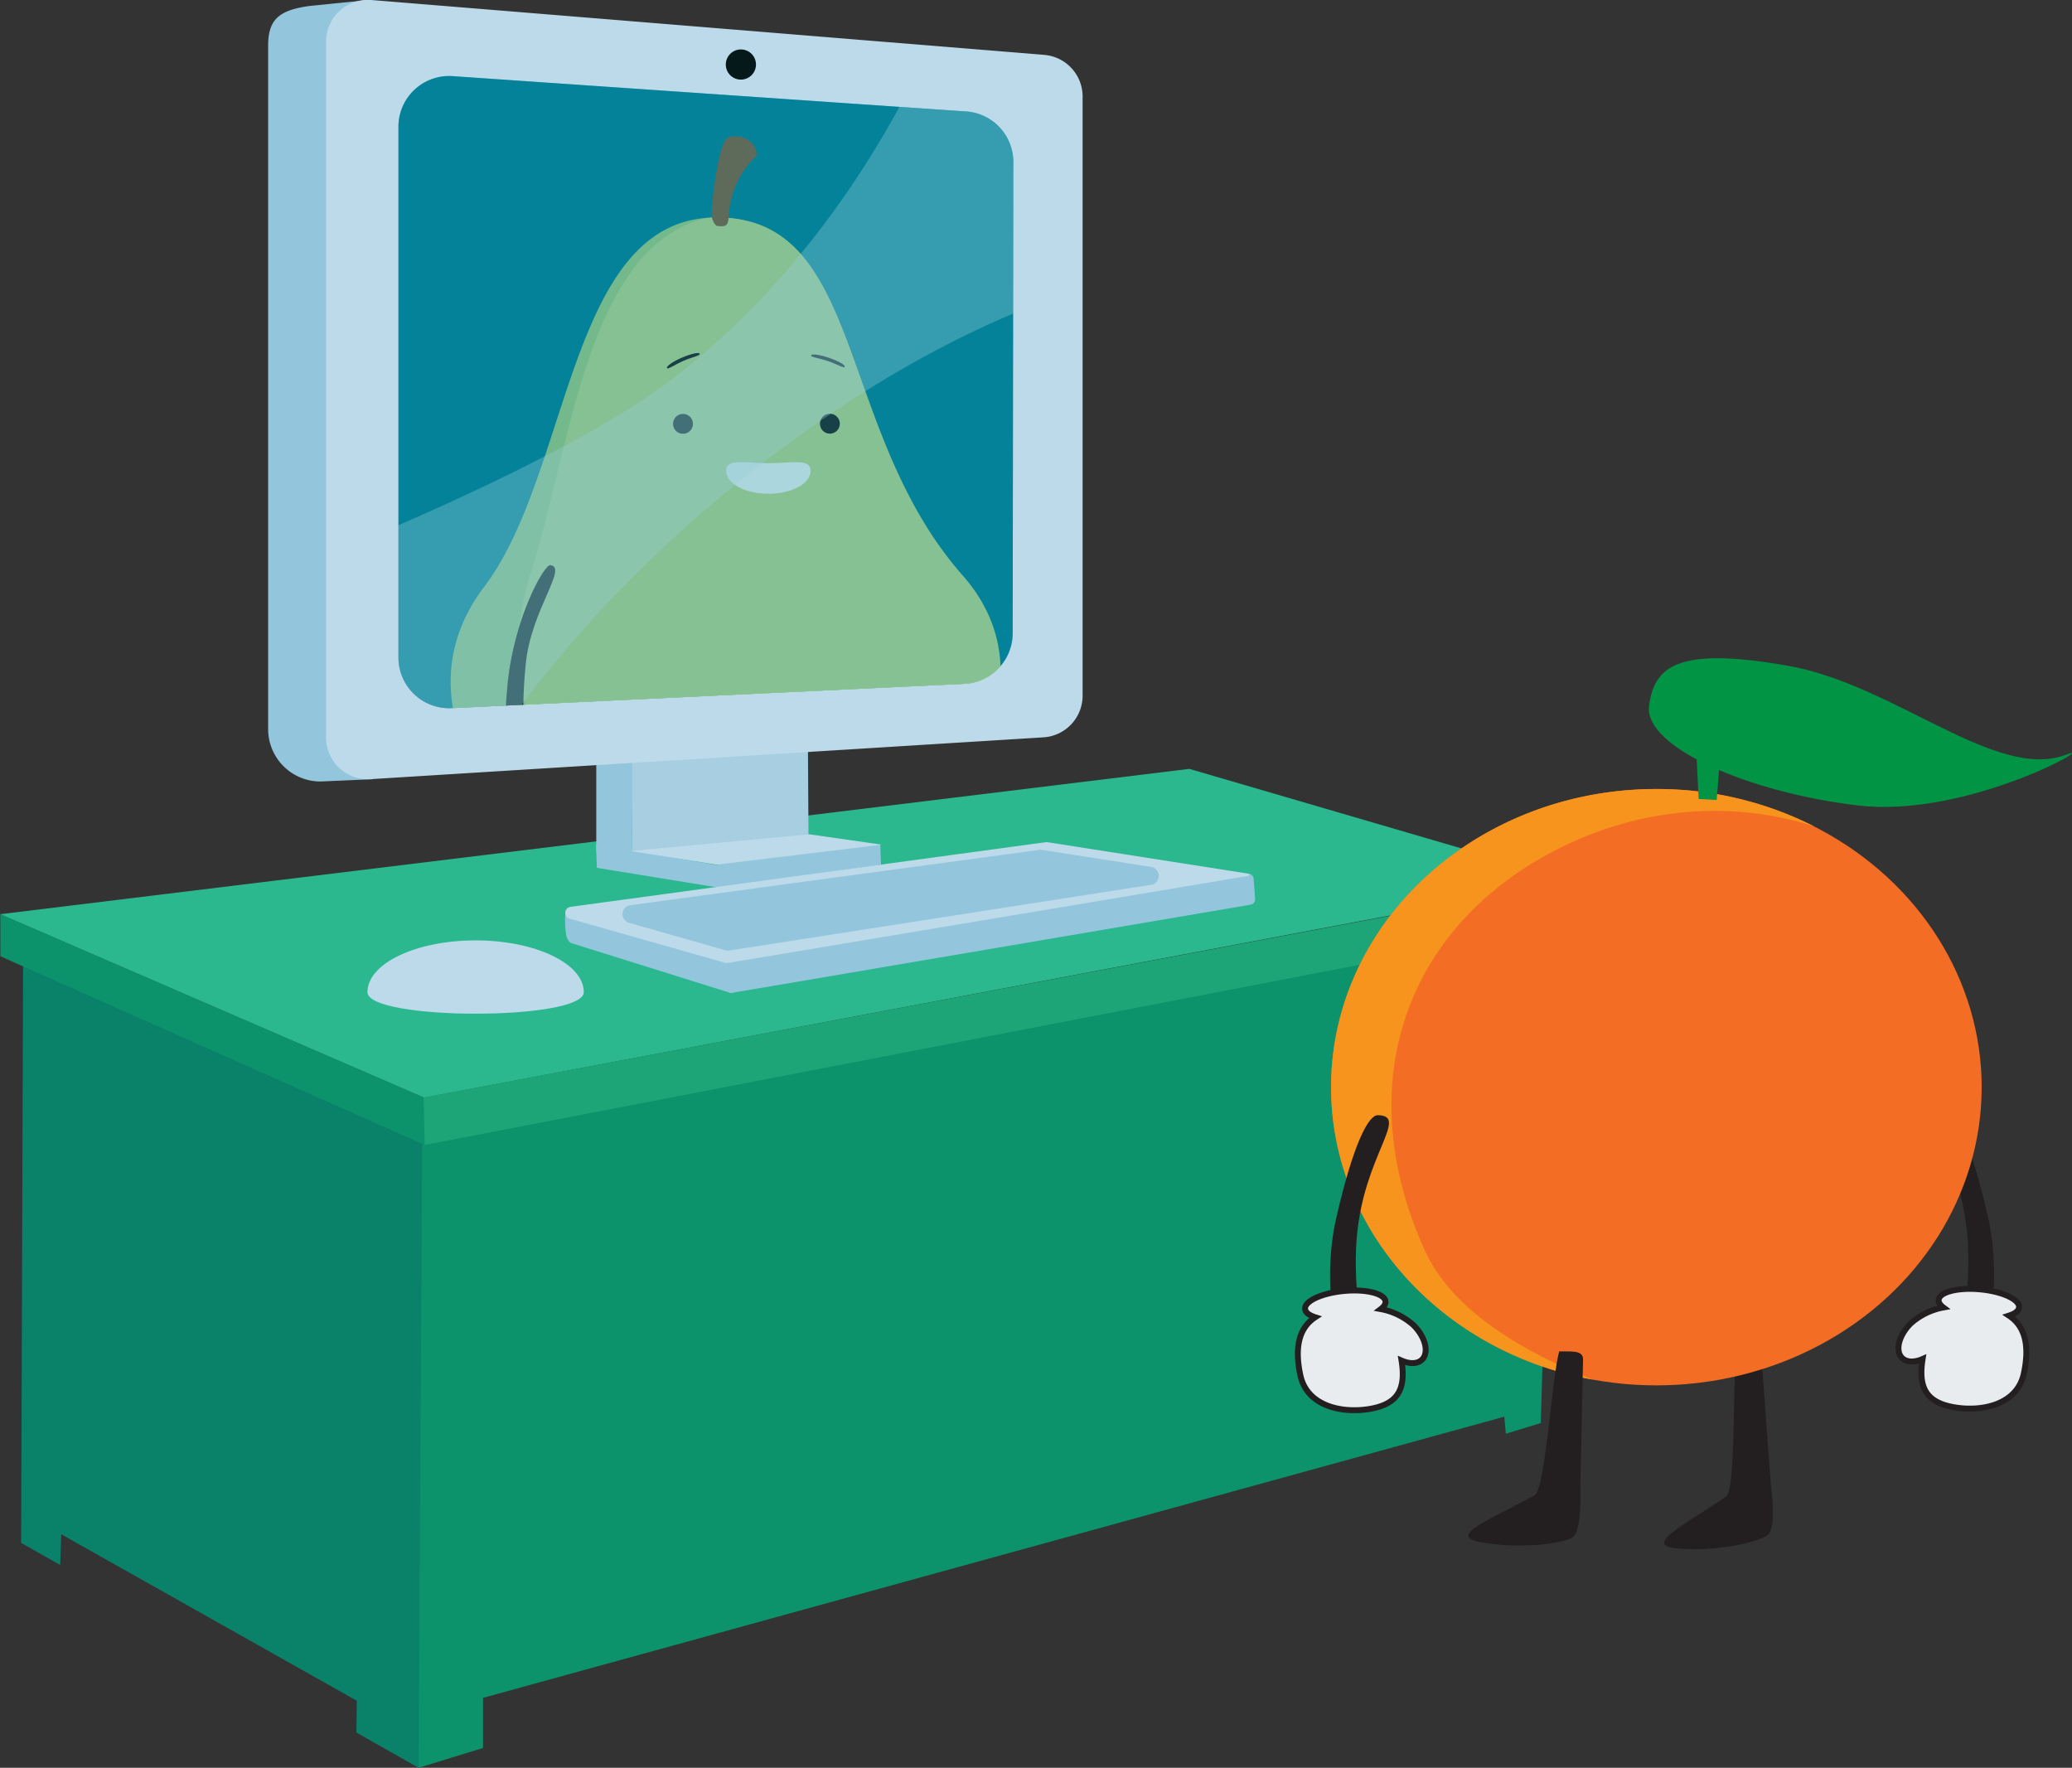 <svg xmlns="http://www.w3.org/2000/svg" viewBox="0 0 722.26 616.15"><rect x="0" y="0" width="722.26" height="616.15" fill="#333333" stroke="none"/><defs><style>.cls-1{isolation:isolate;}.cls-2{fill:#0d936b;}.cls-3{fill:#0a826a;}.cls-4{fill:#2bb88f;}.cls-5{fill:#1da578;}.cls-6{fill:#a8cfe1;}.cls-7{fill:#93c6dd;}.cls-8{fill:#bcdaea;}.cls-16,.cls-9{fill:#058299;}.cls-10{fill:#aad486;}.cls-11{fill:#c6df91;}.cls-12{fill:#231f20;}.cls-13{fill:#fff;}.cls-14{fill:#8b5e3c;}.cls-15{fill:#e0f3fb;opacity:0.34;mix-blend-mode:overlay;}.cls-16{opacity:0.33;mix-blend-mode:screen;}.cls-17{fill:#05181a;}.cls-18{fill:#009444;}.cls-19{fill:#f36e24;}.cls-20{fill:#f7941d;}.cls-21{fill:#e8ecee;stroke:#231f20;stroke-miterlimit:10;stroke-width:2.06px;}</style></defs><title>skype_interview</title><g class="cls-1"><g id="Layer_2" data-name="Layer 2"><g id="Layer_2-2" data-name="Layer 2"><polygon class="cls-2" points="144.34 383.49 145.91 616.15 168.37 609.25 168.37 591.78 524.37 493.78 524.91 499.72 537.09 495.98 542.33 316.44 144.34 383.49"/><polygon class="cls-3" points="8.09 324 7.37 537.78 20.97 545.47 21.37 534.78 124.37 592.78 124.23 603.88 145.91 616.15 147.24 389.29 8.09 324"/><polygon class="cls-4" points="548.29 307.07 147.76 382.6 0 318.65 414.58 267.99 548.29 307.07"/><polygon class="cls-2" points="148.07 399.08 0.14 333.31 0.11 318.62 147.74 382.52 148.07 399.08"/><polygon class="cls-5" points="548.35 321.92 148.05 399.08 147.68 382.52 549.14 307.07 548.35 321.92"/><polygon class="cls-6" points="281.82 291.01 220.39 296.83 219.83 256.09 281.61 256.09 281.82 291.01"/><rect class="cls-7" x="207.85" y="256.54" width="12.54" height="40.29"/><path class="cls-7" d="M111.72,272.39l18.28-.8L126.55.19,108.14,2.05C97.62,3.44,93.47,6.53,93.47,15.81V254.14A18.25,18.25,0,0,0,111.72,272.39Z"/><path class="cls-8" d="M363.68,257,129.13,271.58A14.56,14.56,0,0,1,113.66,257V14.57A14.56,14.56,0,0,1,129.4,0L364,19.13a14.56,14.56,0,0,1,13.38,14.52V242.45A14.56,14.56,0,0,1,363.68,257Z"/><path class="cls-8" d="M203.5,345.82c0,10-75.41,10-75.41,0s16.88-18.05,37.7-18.05S203.5,335.86,203.5,345.82Z"/><path class="cls-9" d="M336.2,238.34l-178.81,8.48a17.67,17.67,0,0,1-18.5-17.65v-185a17.67,17.67,0,0,1,18.88-17.63l179,12.31a17.67,17.67,0,0,1,16.46,17.65L353,220.72A17.67,17.67,0,0,1,336.2,238.34Z"/><path class="cls-10" d="M335.19,200.58c-44.4-50.37-34-124.77-85.57-124.77s-50.4,88.65-80.86,128.73c-10.4,13.69-13.26,28.24-10.88,42.26l178.31-8.45a17.62,17.62,0,0,0,12.14-5.66C348.08,221.63,344.1,210.68,335.19,200.58Z"/><path class="cls-11" d="M335.58,200.58c-44.4-50.37-34-124.77-85.57-124.77q-1.73,0-3.38.13c-42.07,9.63-47.36,79.2-61.67,123.73a87.38,87.38,0,0,0-2,45.94l153.29-7.27a17.63,17.63,0,0,0,12.51-6.07C348.36,221.36,344.37,210.56,335.58,200.58Z"/><circle class="cls-12" cx="238.08" cy="147.73" r="3.47"/><circle class="cls-12" cx="289.28" cy="147.68" r="3.47"/><path class="cls-13" d="M282.56,164.1c0,4.44-6.59,8-14.73,8s-14.73-3.6-14.73-8,6.59-2.66,14.73-2.66S282.56,159.66,282.56,164.1Z"/><path class="cls-14" d="M249.76,78.71a5.47,5.47,0,0,1-1.59-4.95c-.38.23,1.23-16.17,3.72-22.92,1.16-3.14,2.56-3.64,5.89-3.2h0c3.32.44,6.33,3.46,5.89,6.78,0,0-8.89,7.11-9.65,21C253.83,78.75,253.08,79.15,249.76,78.71Z"/><path class="cls-12" d="M294.47,127.85c-.22.64-2.63-.91-5.88-2s-6.1-1.39-5.88-2,3-.25,6.28.87S294.7,127.2,294.47,127.85Z"/><path class="cls-12" d="M232.5,128.28c.27.63,2.55-1.12,5.7-2.49s6-1.87,5.7-2.49-3,0-6.2,1.36S232.22,127.65,232.5,128.28Z"/><path class="cls-12" d="M191.82,197c-2.22-.22-12.64,18.56-14.88,41.29q-.4,4-.58,7.63l6.06-.29c.08-4.12.3-8.83.84-14.23C185.11,212.65,198.12,197.62,191.82,197Z"/><path class="cls-15" d="M336.8,38.86l-23.29-1.6c-15.65,28.73-40.4,64.39-77.16,93.31-23,18.07-62.89,37.47-97.48,52.5v46.11a17.67,17.67,0,0,0,18.5,17.65l24.43-1.16c19.62-26.09,48.47-57.63,89.44-88.36,30.39-22.79,58.06-37.95,81.93-48l.07-52.79A17.67,17.67,0,0,0,336.8,38.86Z"/><path class="cls-16" d="M336.2,238.34l-178.81,8.48a17.67,17.67,0,0,1-18.5-17.65v-185a17.67,17.67,0,0,1,18.88-17.63l179,12.31a17.67,17.67,0,0,1,16.46,17.65L353,220.72A17.67,17.67,0,0,1,336.2,238.34Z"/><polygon class="cls-7" points="250.9 309.44 208.05 302.48 207.78 294.41 250.63 301.64 250.9 309.44"/><circle class="cls-17" cx="258.26" cy="22.49" r="5.26"/><polygon class="cls-7" points="250.35 309.44 307.11 301.37 306.83 294.41 250.07 294.69 250.35 309.44"/><polygon class="cls-8" points="307.39 294.41 249.79 301.37 219.74 296.63 282.07 290.79 307.39 294.41"/><path class="cls-7" d="M436,315.31,255.2,346.05a1.84,1.84,0,0,1-2.14-1.73l-.31-7a1.84,1.84,0,0,1,1.53-1.89l180.32-30.9A2,2,0,0,1,437,306.3l.51,7.2A1.84,1.84,0,0,1,436,315.31Z"/><path class="cls-7" d="M254.39,346l-55.3-17.3c-.75-.24-1.58-1.85-1.71-2.63-.52-3.08-.9-10.26,1.07-9.7l55,19.16c1.52.43-.09,1.31,0,2.89l.13,2.76C253.67,343.67,256.83,346.72,254.39,346Z"/><path class="cls-8" d="M435.14,305.29,253.39,335.7a.42.42,0,0,1-.18,0l-54.6-15.48a2.12,2.12,0,0,1,.29-4.15l165.85-22.56h.12l70.27,11A.42.42,0,0,1,435.14,305.29Z"/><path class="cls-7" d="M401.23,308.4l-147,22.9a3.15,3.15,0,0,1-1.35-.08l-33.57-9.56a3.15,3.15,0,0,1,.44-6.16l142.54-19.28a3.15,3.15,0,0,1,.91,0l38.05,5.95A3.15,3.15,0,0,1,401.23,308.4Z"/><path class="cls-12" d="M600,539.35c6.48-.64,13.7-2.56,16-4.18,3.41-2.38,1.47-15.3,1.22-18.66L614,473c-.25-3.36-4-2.47-8.53-2.13h0c-1.7,8.7-.24,48.28-3.76,50.72-13.73,9.5-29.67,17.16-17,18.09A67.31,67.31,0,0,0,600,539.35Z"/><path class="cls-12" d="M685.73,430.15c2.53,28.14-8.1,52.67.93,52.53,3.13,0,12.61-31,6.32-58.54-6.09-26.65-11.4-36.07-14.52-36C667.37,388.27,683.2,402,685.73,430.15Z"/><path class="cls-18" d="M720.12,263.07c12.76-4.84-34,22.14-72.29,17.69s-74.66-20.37-73-34.59,10.45-20.79,48.39-14.13C660.51,238.6,695.76,272.31,720.12,263.07Z"/><ellipse class="cls-19" cx="577.37" cy="378.94" rx="113.4" ry="103.93"/><path class="cls-20" d="M555.05,480.85C503.11,471.35,464,429.33,464,378.94,464,321.54,514.74,275,577.37,275a121,121,0,0,1,55.09,13.07c-25.66-8.3-55.19-7.38-82.85,4.76-56.74,24.89-80.77,81.26-53.05,142.78C506.47,457.61,532.11,471.48,555.05,480.85Z"/><path class="cls-21" d="M666,461.33a23.51,23.51,0,0,1,11.43-5.61c-1.12-.84-1.74-1.75-1.65-2.66.26-2.74,6.74-4.38,14.48-3.65s13.81,3.54,13.55,6.28c-.11,1.21-1.43,2.2-3.54,2.87,4.49,2.95,7.69,8.59,5.19,20.21-2.39,11.14-15.19,13.48-24.86,11.62-9.17-1.77-12-6.83-10.41-16.73-2.85,1.25-5.6,1.22-7.18-.36C660.54,470.81,661.87,465.45,666,461.33Z"/><path class="cls-12" d="M473,430.71c-2.53,28.14,8.1,52.67-.93,52.53-3.13,0-12.61-31-6.32-58.54,6.09-26.65,11.4-36.07,14.52-36C491.36,388.83,475.53,402.56,473,430.71Z"/><path class="cls-21" d="M492.74,461.89a23.51,23.51,0,0,0-11.43-5.61c1.12-.84,1.74-1.75,1.65-2.66-.26-2.74-6.74-4.38-14.48-3.65s-13.81,3.54-13.55,6.28c.11,1.21,1.43,2.2,3.54,2.87-4.49,2.95-7.69,8.59-5.19,20.21,2.39,11.14,15.19,13.48,24.86,11.62,9.17-1.77,12-6.83,10.41-16.73,2.85,1.25,5.6,1.22,7.18-.36C498.19,471.37,496.86,466,492.74,461.89Z"/><path class="cls-12" d="M531.56,538.63c6.51,0,13.88-1.24,16.34-2.63,3.62-2,2.92-15.09,3-18.46l.92-43.59c.07-3.37-3.7-2.84-8.29-2.93h0c-2.52,8.5-4.84,48-8.58,50.13-14.57,8.15-31.17,14.26-18.69,16.38A67.31,67.31,0,0,0,531.56,538.63Z"/><polygon class="cls-18" points="598.4 278.82 592.12 278.49 591.29 261.81 599.65 263.31 598.4 278.82"/></g></g></g></svg>
